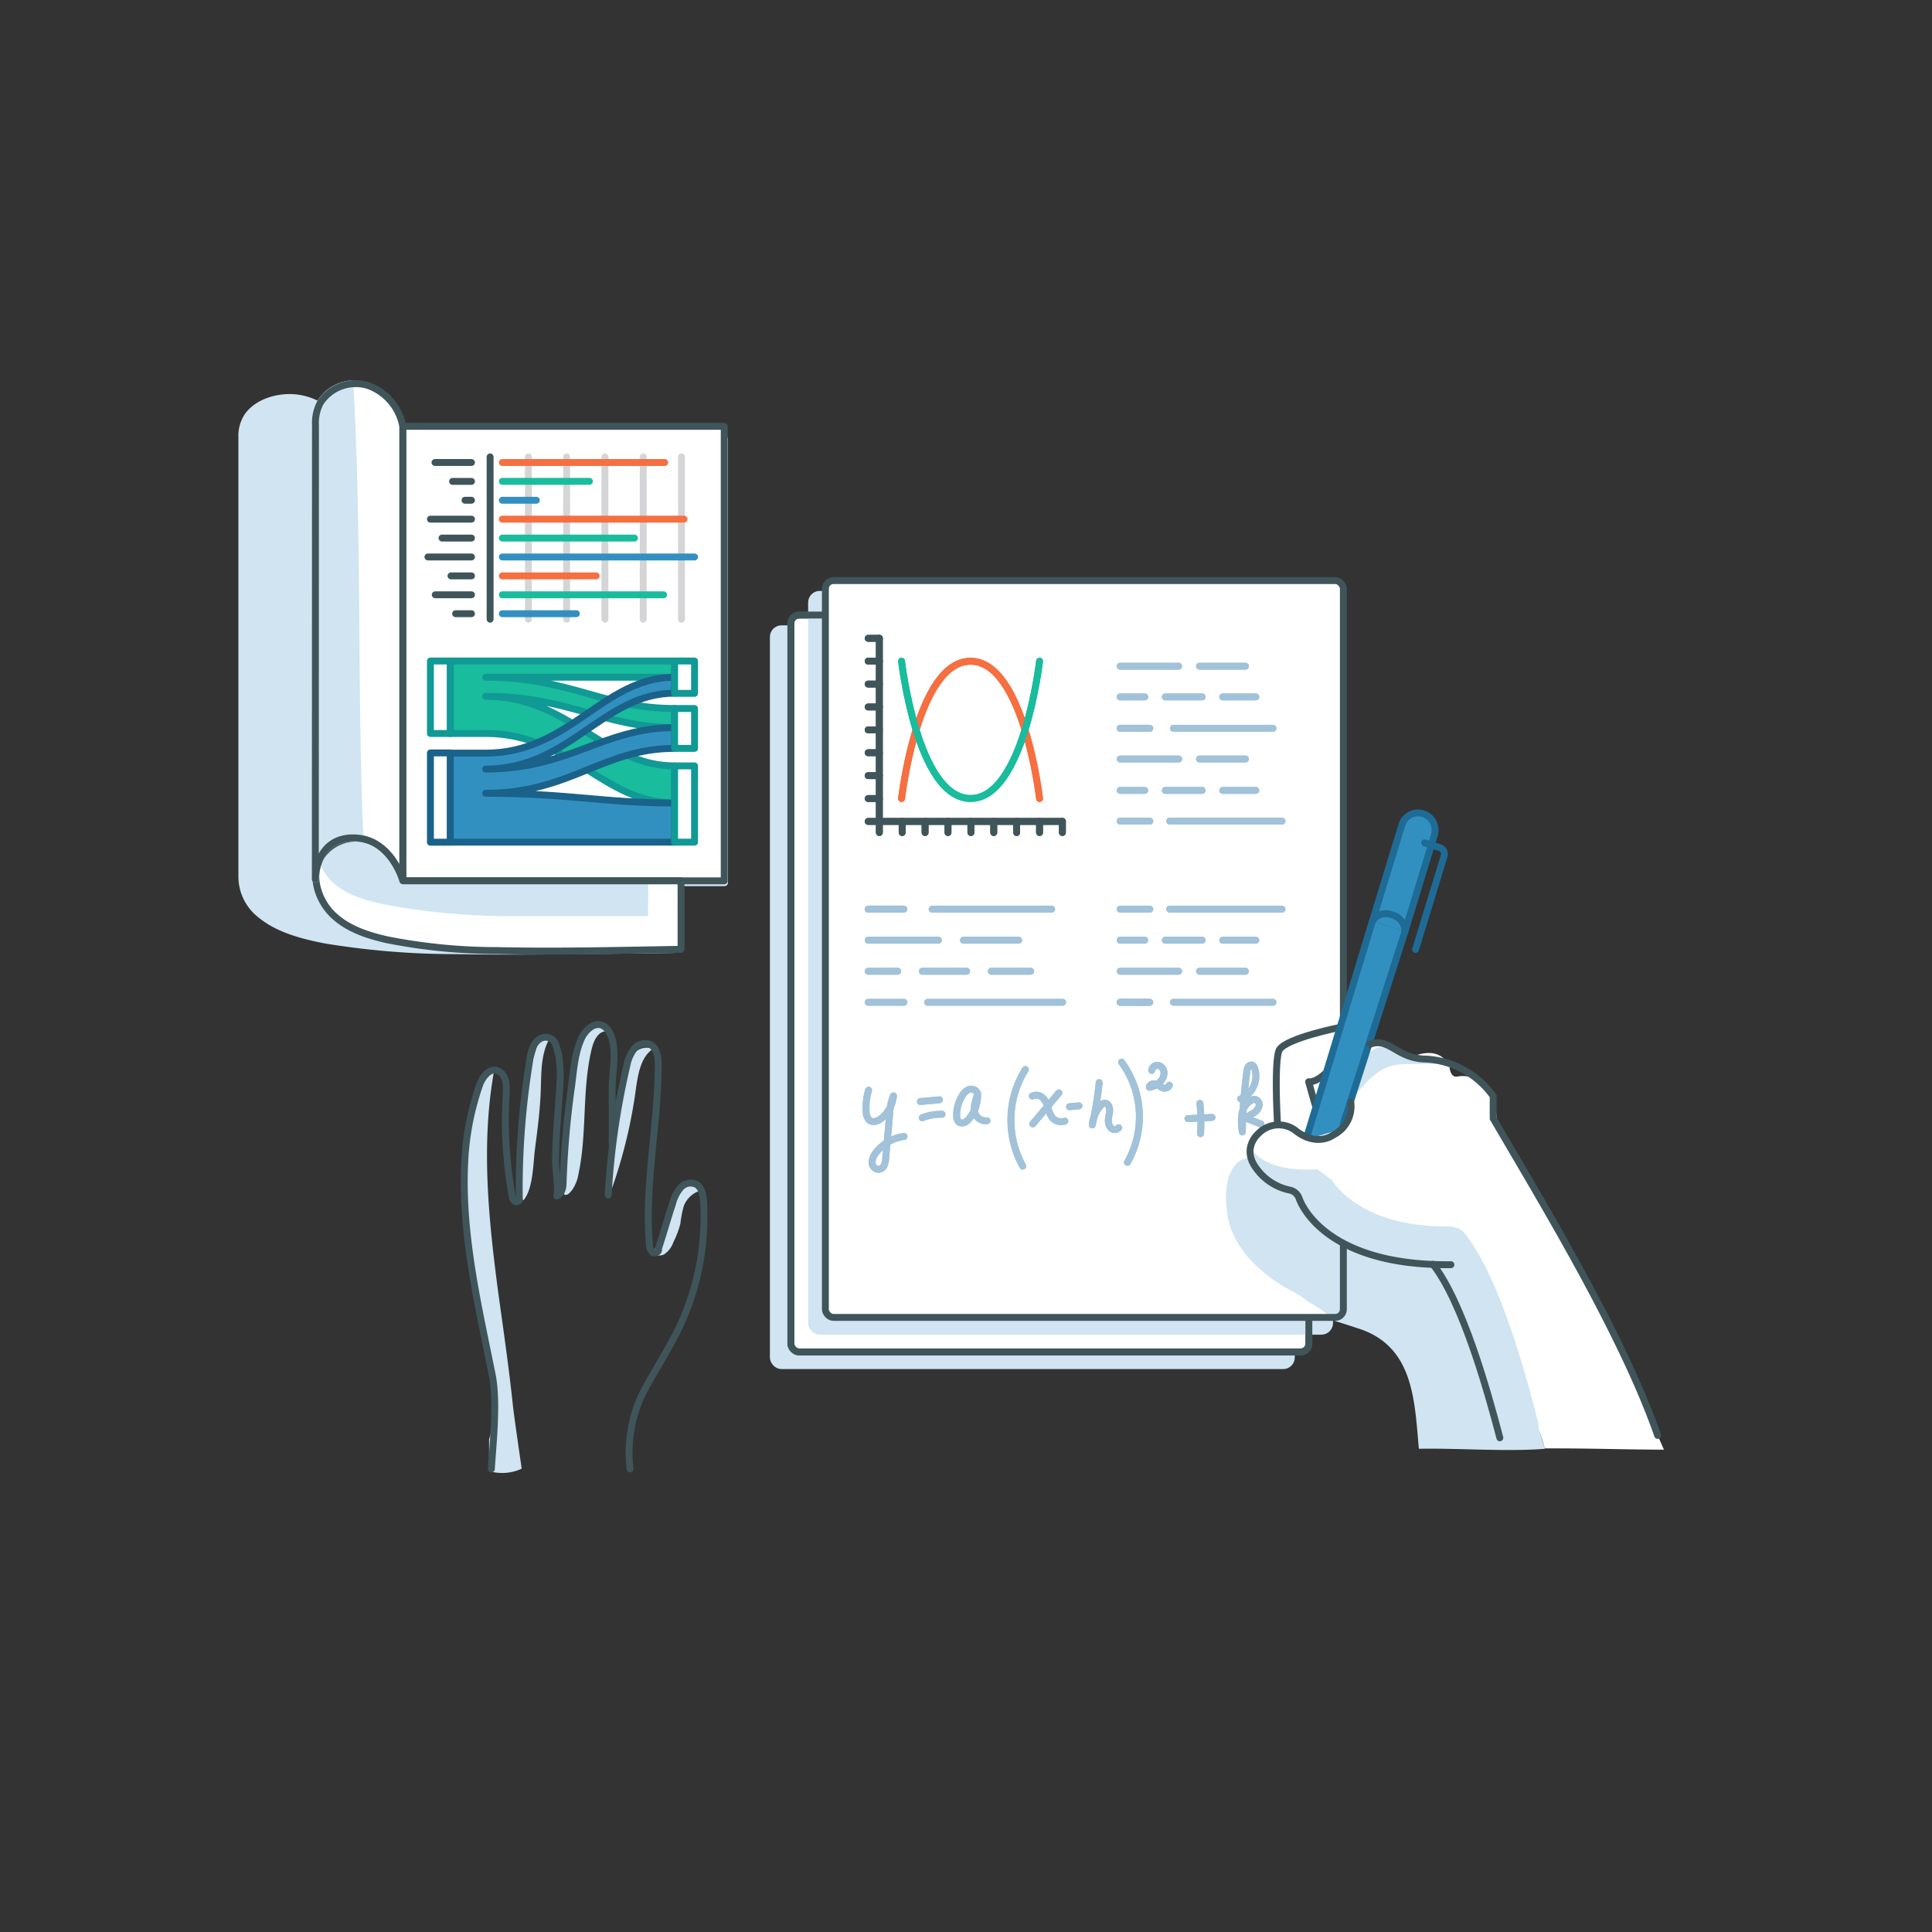 <svg id="Layer_3" data-name="Layer 3" xmlns="http://www.w3.org/2000/svg" viewBox="0 0 280 280"><rect x="0" y="0" width="280" height="280" fill="#333333" stroke="none"/><defs><style>.cls-1,.cls-5{fill:#d0e4f1;}.cls-1,.cls-11{stroke:#d0e4f1;}.cls-1,.cls-10,.cls-11,.cls-12,.cls-13,.cls-14,.cls-15,.cls-16,.cls-17,.cls-2,.cls-3,.cls-6,.cls-7,.cls-8{stroke-linecap:round;stroke-linejoin:round;}.cls-14,.cls-2,.cls-4{fill:#fff;}.cls-2,.cls-3{stroke:#3f555a;}.cls-10,.cls-11,.cls-12,.cls-13,.cls-15,.cls-3,.cls-6,.cls-7,.cls-8{fill:none;}.cls-6{stroke:#f56f40;}.cls-7{stroke:#19bc9c;}.cls-8{stroke:#a1c2d8;}.cls-17,.cls-9{fill:#3290c1;}.cls-10{stroke:#1e6b96;}.cls-11{stroke-width:6px;}.cls-12{stroke:#d5d5d7;}.cls-13{stroke:#3290c1;}.cls-14,.cls-16{stroke:#109995;}.cls-15,.cls-17{stroke:#1a628a;}.cls-16{fill:#19bc9c;}</style></defs><title>Free response</title><rect class="cls-1" x="112.08" y="91.13" width="75.07" height="106.79" rx="1.18" ry="1.18"/><rect class="cls-2" x="114.62" y="89.14" width="75.07" height="106.79" rx="1.18" ry="1.18"/><rect class="cls-1" x="117.62" y="86.14" width="75.07" height="106.79" rx="1.18" ry="1.18"/><line class="cls-1" x1="151.97" y1="121.05" x2="151.97" y2="122.66"/><polyline class="cls-1" points="151.97 121.05 125.44 121.05 125.44 94.51"/><line class="cls-1" x1="125.44" y1="121.05" x2="123.82" y2="121.05"/><line class="cls-1" x1="125.44" y1="117.73" x2="123.82" y2="117.73"/><line class="cls-1" x1="125.44" y1="114.41" x2="123.82" y2="114.41"/><line class="cls-1" x1="125.44" y1="111.09" x2="123.82" y2="111.09"/><line class="cls-1" x1="125.44" y1="107.78" x2="123.82" y2="107.78"/><line class="cls-1" x1="125.44" y1="104.46" x2="123.82" y2="104.46"/><line class="cls-1" x1="125.44" y1="101.14" x2="123.82" y2="101.14"/><line class="cls-1" x1="125.44" y1="97.82" x2="123.82" y2="97.82"/><line class="cls-1" x1="125.44" y1="94.51" x2="123.82" y2="94.51"/><line class="cls-1" x1="125.44" y1="121.05" x2="125.44" y2="122.66"/><line class="cls-1" x1="128.75" y1="121.05" x2="128.75" y2="122.66"/><line class="cls-1" x1="132.07" y1="121.05" x2="132.07" y2="122.66"/><line class="cls-1" x1="135.39" y1="121.05" x2="135.39" y2="122.66"/><line class="cls-1" x1="138.71" y1="121.05" x2="138.71" y2="122.66"/><line class="cls-1" x1="142.02" y1="121.05" x2="142.02" y2="122.66"/><line class="cls-1" x1="145.34" y1="121.05" x2="145.34" y2="122.66"/><line class="cls-1" x1="148.66" y1="121.05" x2="148.66" y2="122.66"/><path class="cls-1" d="M148.66,117.73s-2.28-19.9-10-19.9-10,19.9-10,19.9"/><path class="cls-1" d="M148.66,97.82s-2.28,19.9-10,19.9-10-19.9-10-19.9"/><path class="cls-1" d="M168.06,107.55h14.43"/><path class="cls-1" d="M160.34,107.55h4.16"/><path class="cls-1" d="M171.84,112h6.66"/><path class="cls-1" d="M160.34,112h8.48"/><path class="cls-1" d="M175.21,116.55H180"/><path class="cls-1" d="M166.88,116.55h5.35"/><path class="cls-1" d="M160.34,116.55h3.57"/><path class="cls-1" d="M167.52,121H183.8"/><path class="cls-1" d="M160.34,121h4.3"/><path class="cls-1" d="M171.84,98.55h6.66"/><path class="cls-1" d="M160.34,98.55h8.48"/><path class="cls-1" d="M175.21,103H180"/><path class="cls-1" d="M166.88,103h5.35"/><path class="cls-1" d="M160.34,103h3.57"/><path class="cls-1" d="M160.34,107.55h4.3"/><path class="cls-1" d="M133.09,133.76h17.32"/><path class="cls-1" d="M123.82,133.76h5"/><path class="cls-1" d="M137.63,138.26h8"/><path class="cls-1" d="M123.82,138.26H134"/><path class="cls-1" d="M141.66,142.76h5.71"/><path class="cls-1" d="M131.67,142.76h6.42"/><path class="cls-1" d="M123.82,142.76h4.28"/><path class="cls-1" d="M132.44,147.26H152"/><path class="cls-1" d="M123.82,147.26H129"/><path class="cls-1" d="M123.82,133.76H129"/><path class="cls-1" d="M168.06,147.26h14.43"/><path class="cls-1" d="M160.34,147.26h4.16"/><path class="cls-1" d="M171.84,142.76h6.66"/><path class="cls-1" d="M160.34,142.76h8.48"/><path class="cls-1" d="M175.21,138.26H180"/><path class="cls-1" d="M166.88,138.26h5.35"/><path class="cls-1" d="M160.34,138.26h3.57"/><path class="cls-1" d="M167.52,133.76H183.8"/><path class="cls-1" d="M160.34,133.76h4.3"/><path class="cls-1" d="M160.34,147.26h4.3"/><path class="cls-1" d="M123.88,160a8.74,8.74,0,0,0-.35,3.12,1.62,1.62,0,0,0,.52,1.26c.53.38,1.29.06,1.78-.37a4.88,4.88,0,0,0,1.66-3.19,7.06,7.06,0,0,0-.54,2.52l-.58,6.46a3,3,0,0,1-.22,1.06,1,1,0,0,1-.83.62,1,1,0,0,1-.93-1,2.21,2.21,0,0,1,.53-1.38,6.07,6.07,0,0,1,4.1-2.39"/><path class="cls-1" d="M131.39,161.64l2.76-.25"/><path class="cls-1" d="M131.65,164a7.53,7.53,0,0,1,2.88-.51"/><path class="cls-1" d="M139.5,160.18a1,1,0,0,0-1.15-.25,2.09,2.09,0,0,0-.9.87,5.3,5.3,0,0,0-.8,2.88,1.16,1.16,0,0,0,.33.93c.46.35,1.12,0,1.49-.5a5.37,5.37,0,0,0,1.21-3.68c-.2,1-.73,2-.33,3a1.65,1.65,0,0,0,1.69,1"/><path class="cls-1" d="M146.23,171a13.8,13.8,0,0,1,.38-14"/><path class="cls-1" d="M147.62,160.85a1.3,1.3,0,0,1,1.43.2,2.71,2.71,0,0,1,.78,1.3,4.56,4.56,0,0,0,.68,1.64,1.7,1.7,0,0,0,1.81.49"/><path class="cls-1" d="M151.46,160.39l-3.78,4.5"/><path class="cls-1" d="M153,162.4l1.38-.13"/><path class="cls-1" d="M157.3,158.9a49.43,49.43,0,0,1-1,6.13,4.92,4.92,0,0,1,1.33-2.92.86.86,0,0,1,.48-.23c.48,0,.73.57.71,1.05s-.15.86-.18,1.3a1.52,1.52,0,0,0,.35,1.22.76.76,0,0,0,1.14,0"/><path class="cls-1" d="M160.55,155.94a13.44,13.44,0,0,1,.85,14.51"/><path class="cls-1" d="M164.92,157.13a.81.81,0,0,1,1-.71,1.12,1.12,0,0,1,.78,1.07,1.84,1.84,0,0,1-.55,1.27,2.72,2.72,0,0,1-1.57.82c0-.39.52-.59.89-.47s.68.4,1,.54.9,0,1-.38"/><path class="cls-1" d="M171.9,161.91a25.44,25.44,0,0,1,.09,4.39"/><path class="cls-1" d="M170.16,164.12l3.5-.18"/><path class="cls-1" d="M177.81,161.26a3.58,3.58,0,0,0,2-4.49.67.67,0,0,0-.27-.37.51.51,0,0,0-.62.19,1.45,1.45,0,0,0-.21.67,71.91,71.91,0,0,0-.66,8.79,8.31,8.31,0,0,1-.06-2.56,2.81,2.81,0,0,1,1.4-2.05.93.93,0,0,1,.45-.11.79.79,0,0,1,.62,1,1.7,1.7,0,0,1-.82,1,8.14,8.14,0,0,0-1.11.71l2.21.86"/><rect class="cls-3" x="114.62" y="89.14" width="75.07" height="106.79" rx="1.18" ry="1.18"/><rect class="cls-4" x="119.62" y="84.14" width="75.07" height="106.79" rx="1.18" ry="1.18"/><path class="cls-5" d="M187.29,187.16a9.92,9.92,0,0,1,2.17,1.41l.73.42a19.91,19.91,0,0,1,3.32,2.47c1,.31,2,.62,3.12,1,8.21,2.48,8.37,10.32,9,17.51,5.6-.12,12.68.45,18.26,0a162,162,0,0,0-7-18.87c-2-4.3-4.7-8.62-8.9-10.87-4.82-2.58-11-2-15.51-5.07a55.34,55.34,0,0,1-4.36-3.73c-1.92-1.6-6.23-4.93-8.61-3.06-2.54,2-2,7.44-1,10C180.09,182.23,183.55,185.15,187.29,187.16Z"/><line class="cls-3" x1="153.97" y1="119.05" x2="153.97" y2="120.66"/><polyline class="cls-3" points="153.97 119.05 127.44 119.05 127.44 92.51"/><line class="cls-3" x1="127.44" y1="119.05" x2="125.82" y2="119.05"/><line class="cls-3" x1="127.44" y1="115.73" x2="125.82" y2="115.73"/><line class="cls-3" x1="127.44" y1="112.41" x2="125.82" y2="112.41"/><line class="cls-3" x1="127.44" y1="109.09" x2="125.82" y2="109.09"/><line class="cls-3" x1="127.44" y1="105.78" x2="125.82" y2="105.78"/><line class="cls-3" x1="127.44" y1="102.46" x2="125.82" y2="102.46"/><line class="cls-3" x1="127.44" y1="99.14" x2="125.82" y2="99.14"/><line class="cls-3" x1="127.44" y1="95.82" x2="125.82" y2="95.82"/><line class="cls-3" x1="127.44" y1="92.51" x2="125.82" y2="92.51"/><line class="cls-3" x1="127.44" y1="119.05" x2="127.44" y2="120.66"/><line class="cls-3" x1="130.75" y1="119.05" x2="130.75" y2="120.66"/><line class="cls-3" x1="134.07" y1="119.05" x2="134.07" y2="120.66"/><line class="cls-3" x1="137.39" y1="119.05" x2="137.39" y2="120.66"/><line class="cls-3" x1="140.71" y1="119.05" x2="140.71" y2="120.66"/><line class="cls-3" x1="144.02" y1="119.05" x2="144.02" y2="120.66"/><line class="cls-3" x1="147.34" y1="119.05" x2="147.34" y2="120.66"/><line class="cls-3" x1="150.66" y1="119.05" x2="150.66" y2="120.66"/><path class="cls-6" d="M150.66,115.73s-2.28-19.9-10-19.9-10,19.9-10,19.9"/><path class="cls-7" d="M150.66,95.82s-2.28,19.9-10,19.9-10-19.9-10-19.9"/><path class="cls-8" d="M170.06,105.55h14.43"/><path class="cls-8" d="M162.34,105.55h4.16"/><path class="cls-8" d="M173.84,110h6.66"/><path class="cls-8" d="M162.34,110h8.48"/><path class="cls-8" d="M177.21,114.55H182"/><path class="cls-8" d="M168.88,114.55h5.35"/><path class="cls-8" d="M162.34,114.55h3.57"/><path class="cls-8" d="M169.52,119H185.8"/><path class="cls-8" d="M162.34,119h4.3"/><path class="cls-8" d="M173.84,96.55h6.66"/><path class="cls-8" d="M162.34,96.55h8.48"/><path class="cls-8" d="M177.21,101H182"/><path class="cls-8" d="M168.88,101h5.35"/><path class="cls-8" d="M162.34,101h3.57"/><path class="cls-8" d="M162.34,105.55h4.3"/><path class="cls-8" d="M135.09,131.76h17.32"/><path class="cls-8" d="M125.82,131.76h5"/><path class="cls-8" d="M139.63,136.26h8"/><path class="cls-8" d="M125.82,136.26H136"/><path class="cls-8" d="M143.66,140.76h5.71"/><path class="cls-8" d="M133.67,140.76h6.42"/><path class="cls-8" d="M125.82,140.76h4.28"/><path class="cls-8" d="M134.44,145.26H154"/><path class="cls-8" d="M125.82,145.26H131"/><path class="cls-8" d="M125.82,131.76H131"/><path class="cls-8" d="M170.06,145.26h14.43"/><path class="cls-8" d="M162.34,145.26h4.16"/><path class="cls-8" d="M173.84,140.76h6.66"/><path class="cls-8" d="M162.34,140.76h8.48"/><path class="cls-8" d="M177.21,136.26H182"/><path class="cls-8" d="M168.88,136.26h5.35"/><path class="cls-8" d="M162.34,136.26h3.57"/><path class="cls-8" d="M169.52,131.76H185.8"/><path class="cls-8" d="M162.34,131.76h4.3"/><path class="cls-8" d="M162.34,145.26h4.3"/><path class="cls-8" d="M125.88,158a8.74,8.74,0,0,0-.35,3.12,1.62,1.62,0,0,0,.52,1.26c.53.38,1.29.06,1.78-.37a4.88,4.88,0,0,0,1.66-3.19,7.06,7.06,0,0,0-.54,2.52l-.58,6.46a3,3,0,0,1-.22,1.06,1,1,0,0,1-.83.62,1,1,0,0,1-.93-1,2.21,2.21,0,0,1,.53-1.38,6.07,6.07,0,0,1,4.1-2.39"/><path class="cls-8" d="M133.39,159.64l2.76-.25"/><path class="cls-8" d="M133.65,162a7.53,7.53,0,0,1,2.88-.51"/><path class="cls-8" d="M141.5,158.18a1,1,0,0,0-1.15-.25,2.09,2.09,0,0,0-.9.87,5.3,5.3,0,0,0-.8,2.88,1.16,1.16,0,0,0,.33.93c.46.35,1.12,0,1.49-.5a5.37,5.37,0,0,0,1.21-3.68c-.2,1-.73,2-.33,3a1.65,1.65,0,0,0,1.69,1"/><path class="cls-8" d="M148.23,169a13.8,13.8,0,0,1,.38-14"/><path class="cls-8" d="M149.62,158.85a1.3,1.3,0,0,1,1.43.2,2.71,2.71,0,0,1,.78,1.3,4.56,4.56,0,0,0,.68,1.64,1.7,1.7,0,0,0,1.81.49"/><path class="cls-8" d="M153.46,158.39l-3.78,4.5"/><path class="cls-8" d="M155,160.4l1.38-.13"/><path class="cls-8" d="M159.3,156.9a49.43,49.43,0,0,1-1,6.13,4.92,4.92,0,0,1,1.33-2.92.86.86,0,0,1,.48-.23c.48,0,.73.57.71,1.05s-.15.86-.18,1.3a1.52,1.52,0,0,0,.35,1.22.76.76,0,0,0,1.14,0"/><path class="cls-8" d="M162.55,153.94a13.44,13.44,0,0,1,.85,14.51"/><path class="cls-8" d="M166.92,155.13a.81.81,0,0,1,1-.71,1.12,1.12,0,0,1,.78,1.07,1.84,1.84,0,0,1-.55,1.27,2.72,2.72,0,0,1-1.57.82c0-.39.52-.59.89-.47s.68.4,1,.54.9,0,1-.38"/><path class="cls-8" d="M173.9,159.91a25.44,25.44,0,0,1,.09,4.39"/><path class="cls-8" d="M172.16,162.12l3.5-.18"/><path class="cls-8" d="M179.81,159.26a3.58,3.58,0,0,0,2-4.49.67.67,0,0,0-.27-.37.51.51,0,0,0-.62.19,1.45,1.45,0,0,0-.21.67,71.91,71.91,0,0,0-.66,8.79,8.31,8.31,0,0,1-.06-2.56,2.81,2.81,0,0,1,1.4-2.05.93.93,0,0,1,.45-.11.79.79,0,0,1,.62,1,1.7,1.7,0,0,1-.82,1,8.14,8.14,0,0,0-1.11.71l2.21.86"/><rect class="cls-3" x="119.62" y="84.14" width="75.07" height="106.79" rx="1.18" ry="1.18"/><line class="cls-3" x1="153.97" y1="119.05" x2="153.97" y2="120.66"/><polyline class="cls-3" points="153.97 119.05 127.44 119.05 127.44 92.51"/><line class="cls-3" x1="127.44" y1="119.05" x2="125.82" y2="119.05"/><line class="cls-3" x1="127.44" y1="115.73" x2="125.82" y2="115.73"/><line class="cls-3" x1="127.44" y1="112.41" x2="125.82" y2="112.41"/><line class="cls-3" x1="127.44" y1="109.09" x2="125.82" y2="109.09"/><line class="cls-3" x1="127.44" y1="105.78" x2="125.82" y2="105.78"/><line class="cls-3" x1="127.44" y1="102.46" x2="125.82" y2="102.46"/><line class="cls-3" x1="127.44" y1="99.14" x2="125.82" y2="99.14"/><line class="cls-3" x1="127.44" y1="95.82" x2="125.82" y2="95.82"/><line class="cls-3" x1="127.44" y1="92.51" x2="125.82" y2="92.51"/><line class="cls-3" x1="127.44" y1="119.05" x2="127.44" y2="120.66"/><line class="cls-3" x1="130.75" y1="119.05" x2="130.75" y2="120.66"/><line class="cls-3" x1="134.07" y1="119.05" x2="134.07" y2="120.66"/><line class="cls-3" x1="137.39" y1="119.05" x2="137.39" y2="120.66"/><line class="cls-3" x1="140.71" y1="119.05" x2="140.71" y2="120.66"/><line class="cls-3" x1="144.02" y1="119.05" x2="144.02" y2="120.66"/><line class="cls-3" x1="147.34" y1="119.05" x2="147.34" y2="120.66"/><line class="cls-3" x1="150.66" y1="119.05" x2="150.66" y2="120.66"/><path class="cls-6" d="M150.66,115.73s-2.28-19.9-10-19.9-10,19.9-10,19.9"/><path class="cls-7" d="M150.66,95.82s-2.28,19.9-10,19.9-10-19.9-10-19.9"/><path class="cls-8" d="M170.06,105.55h14.43"/><path class="cls-8" d="M162.34,105.55h4.16"/><path class="cls-8" d="M173.84,110h6.66"/><path class="cls-8" d="M162.34,110h8.48"/><path class="cls-8" d="M177.21,114.55H182"/><path class="cls-8" d="M168.88,114.55h5.35"/><path class="cls-8" d="M162.34,114.55h3.57"/><path class="cls-8" d="M169.52,119H185.8"/><path class="cls-8" d="M162.34,119h4.3"/><path class="cls-8" d="M173.84,96.55h6.66"/><path class="cls-8" d="M162.34,96.55h8.48"/><path class="cls-8" d="M177.21,101H182"/><path class="cls-8" d="M168.88,101h5.35"/><path class="cls-8" d="M162.34,101h3.57"/><path class="cls-8" d="M162.34,105.55h4.3"/><path class="cls-8" d="M135.09,131.76h17.32"/><path class="cls-8" d="M125.82,131.76h5"/><path class="cls-8" d="M139.63,136.26h8"/><path class="cls-8" d="M125.82,136.26H136"/><path class="cls-8" d="M143.66,140.76h5.71"/><path class="cls-8" d="M133.67,140.76h6.42"/><path class="cls-8" d="M125.82,140.76h4.28"/><path class="cls-8" d="M134.44,145.26H154"/><path class="cls-8" d="M125.82,145.26H131"/><path class="cls-8" d="M125.82,131.76H131"/><path class="cls-8" d="M170.06,145.26h14.43"/><path class="cls-8" d="M162.34,145.26h4.16"/><path class="cls-8" d="M173.84,140.76h6.66"/><path class="cls-8" d="M162.34,140.76h8.48"/><path class="cls-8" d="M177.21,136.26H182"/><path class="cls-8" d="M168.88,136.26h5.35"/><path class="cls-8" d="M162.34,136.26h3.57"/><path class="cls-8" d="M169.52,131.76H185.8"/><path class="cls-8" d="M162.34,131.76h4.3"/><path class="cls-8" d="M162.34,145.26h4.3"/><path class="cls-8" d="M125.88,158a8.74,8.74,0,0,0-.35,3.12,1.62,1.62,0,0,0,.52,1.26c.53.38,1.29.06,1.78-.37a4.88,4.88,0,0,0,1.66-3.19,7.06,7.06,0,0,0-.54,2.52l-.58,6.46a3,3,0,0,1-.22,1.06,1,1,0,0,1-.83.62,1,1,0,0,1-.93-1,2.21,2.21,0,0,1,.53-1.38,6.07,6.07,0,0,1,4.1-2.39"/><path class="cls-8" d="M133.39,159.64l2.76-.25"/><path class="cls-8" d="M133.65,162a7.53,7.53,0,0,1,2.88-.51"/><path class="cls-8" d="M141.5,158.18a1,1,0,0,0-1.15-.25,2.09,2.09,0,0,0-.9.87,5.3,5.3,0,0,0-.8,2.88,1.16,1.16,0,0,0,.33.93c.46.35,1.12,0,1.49-.5a5.37,5.37,0,0,0,1.21-3.68c-.2,1-.73,2-.33,3a1.65,1.65,0,0,0,1.69,1"/><path class="cls-8" d="M148.23,169a13.8,13.8,0,0,1,.38-14"/><path class="cls-8" d="M149.62,158.85a1.3,1.3,0,0,1,1.43.2,2.71,2.71,0,0,1,.78,1.3,4.56,4.56,0,0,0,.68,1.64,1.7,1.7,0,0,0,1.81.49"/><path class="cls-8" d="M153.46,158.39l-3.78,4.5"/><path class="cls-8" d="M155,160.4l1.38-.13"/><path class="cls-8" d="M159.3,156.9a49.43,49.43,0,0,1-1,6.13,4.92,4.92,0,0,1,1.33-2.92.86.86,0,0,1,.48-.23c.48,0,.73.57.71,1.05s-.15.86-.18,1.3a1.52,1.52,0,0,0,.35,1.22.76.76,0,0,0,1.14,0"/><path class="cls-8" d="M162.55,153.94a13.44,13.44,0,0,1,.85,14.51"/><path class="cls-8" d="M166.92,155.13a.81.81,0,0,1,1-.71,1.12,1.12,0,0,1,.78,1.07,1.84,1.84,0,0,1-.55,1.27,2.72,2.72,0,0,1-1.57.82c0-.39.52-.59.89-.47s.68.4,1,.54.9,0,1-.38"/><path class="cls-8" d="M173.9,159.91a25.44,25.44,0,0,1,.09,4.39"/><path class="cls-8" d="M172.16,162.12l3.5-.18"/><path class="cls-8" d="M179.81,159.26a3.58,3.58,0,0,0,2-4.49.67.67,0,0,0-.27-.37.51.51,0,0,0-.62.19,1.45,1.45,0,0,0-.21.67,71.91,71.91,0,0,0-.66,8.79,8.31,8.31,0,0,1-.06-2.56,2.81,2.81,0,0,1,1.4-2.05.93.93,0,0,1,.45-.11.79.79,0,0,1,.62,1,1.7,1.7,0,0,1-.82,1,8.14,8.14,0,0,0-1.11.71l2.21.86"/><path class="cls-4" d="M194.27,148.88s-6.87,1.4-8.84,3.23c0,0-.88,6.88-.31,10.58l4.27,2.11Z"/><path class="cls-3" d="M190.9,161.09c-.59-1.92-1.24-4.31-1.24-4.31,1.19.11,2.62-1.4,2.62-1.4l2-6.5s-7.78,1.55-8.84,3.23c0,0-.81.53-.31,10.58"/><path class="cls-4" d="M223.87,209.91c7.79,0,9.5.14,17.28.19a385.22,385.22,0,0,0-23.52-45.57,8.61,8.61,0,0,1-.78-3.13c-1.2-6.63-5.77-5.35-5.77-5.35-.94,0-1-1.41-1-1.41-1.57-3.6-5.74-1.32-5.74-1.32-1.27.67-1.3-.19-1.3-.19a3.24,3.24,0,0,0-4.44-1.77l-2.78,8.4a4.63,4.63,0,0,1-2.56,4.74s-2.4,1.87-5.63-.79a4.09,4.09,0,0,0-5.25.62s-2.56,2.18-.08,5.23a7.9,7.9,0,0,0,4.59,2.9,1.84,1.84,0,0,1,1.44,1.21s2.71,9,19.69,9.59h-.28C211.47,188,221.81,201.61,223.87,209.91Z"/><path class="cls-5" d="M202.21,154.35a11.93,11.93,0,0,1,2.14-.14l5.41,0a20.22,20.22,0,0,1-7.08-1.74,4.92,4.92,0,0,0-2.64-.69c-1.38.2-2.21,1.61-3.43,2.3.2-.13.48,0,.55.27a1.19,1.19,0,0,1-.06.69,32.29,32.29,0,0,0-1.1,4C197.9,157.15,199.36,154.89,202.21,154.35Z"/><path class="cls-9" d="M203.62,135l-4.71-1.52,4.26-13.93a2.46,2.46,0,0,1,3.1-1.62h0a2.5,2.5,0,0,1,1.61,3.1Z"/><polygon class="cls-9" points="193.87 163.81 189.28 165.16 198.91 133.47 203.62 134.99 193.87 163.81"/><path class="cls-10" d="M206.47,122.15l2.2.69a1,1,0,0,1,.63,1.21l-4.15,13.55"/><line class="cls-10" x1="203.62" y1="134.99" x2="194.48" y2="163.54"/><line class="cls-10" x1="189.39" y1="164.8" x2="198.91" y2="133.47"/><path class="cls-10" d="M203.62,135a2.47,2.47,0,0,0-1.88-2.41,2.29,2.29,0,0,0-2.83.89l4.26-13.93a2.46,2.46,0,0,1,3.1-1.62h0a2.5,2.5,0,0,1,1.61,3.1Z"/><path class="cls-11" d="M220,206.87c-1.75-7-5.46-20.36-9.95-26.09"/><path class="cls-5" d="M210,183.78l-2.8-.08-1.58-.15c-.52-.06-1.06-.08-1.56-.18l-1.52-.27a13.91,13.91,0,0,1-1.51-.34c-.5-.13-1-.25-1.5-.4l-1.49-.52c-.5-.16-1-.4-1.46-.6a13.65,13.65,0,0,1-1.44-.7c-.47-.26-.95-.49-1.4-.8s-.92-.56-1.35-.91-.88-.65-1.28-1a17.79,17.79,0,0,1-2.34-2.43c-.18-.23-.36-.46-.53-.72s-.17-.24-.26-.39-.16-.25-.3-.52l2.18,1.59h0c-.33-.11-.53-.21-.79-.32l-.7-.33c-.46-.23-.91-.47-1.34-.72a20.09,20.09,0,0,1-2.52-1.7,14.37,14.37,0,0,1-1.15-1,11.39,11.39,0,0,1-1-1.14c-.16-.19-.3-.42-.45-.63a4.21,4.21,0,0,1-.39-.66,4.76,4.76,0,0,1-.32-.69l-.24-.71a.45.45,0,0,1,.74-.47l.07.06.45.44a3.67,3.67,0,0,0,.49.38,3,3,0,0,0,.51.32,5.78,5.78,0,0,0,.54.28,9,9,0,0,0,1.14.43,11.41,11.41,0,0,0,1.18.3,16.19,16.19,0,0,0,2.44.3c.41,0,.82,0,1.22,0l.6,0a3.3,3.3,0,0,0,.53-.06h0L193,171c0-.07,0,0,.05.08l.13.19c.08.13.2.27.3.41a9.28,9.28,0,0,0,.72.82,9.46,9.46,0,0,0,.82.77c.27.26.6.48.9.72s.65.43,1,.65a11.49,11.49,0,0,0,1,.59,9,9,0,0,0,1.08.52,11.22,11.22,0,0,0,1.12.46l1.15.4c.39.12.8.21,1.2.32a9.88,9.88,0,0,0,1.22.27l1.24.22c.42.09.81.09,1.21.14l1.21.13,2.79.08a3,3,0,1,1-.16,6Z"/><path class="cls-3" d="M217.37,208.38c-1.75-6.69-5.38-19.64-9.69-25.15"/><path class="cls-3" d="M198.55,151.35c2.83-1.08,3.9,2.14,8.19,2.14a12.81,12.81,0,0,1,9.66,5.37v3.22c7.51,12.88,18.72,31.29,23.84,45.95"/><path class="cls-3" d="M195.77,159.76a4.63,4.63,0,0,1-2.56,4.74s-2.4,1.87-5.63-.79a4.09,4.09,0,0,0-5.25.62s-2.56,2.18-.08,5.23a7.9,7.9,0,0,0,4.59,2.9,1.84,1.84,0,0,1,1.44,1.21s3,9.82,22,9.62"/><path class="cls-5" d="M77.54,166.48c.36-2.79.73-5.58.83-8.39.09-2.52,0-5.18,1.18-7.41a1.11,1.11,0,0,0-1.27.29,3.07,3.07,0,0,0-.63,1.23,50.7,50.7,0,0,0-2.11,11.61c-.15,2-1.45,9,.33,10.14C77.29,172.26,77.26,168.62,77.54,166.48Z"/><path class="cls-5" d="M83,172.34a5.58,5.58,0,0,0,.83-2.16c1.29-6,.48-12.28,1.94-18.22.27-1.12.89-2.44,2-2.49a1.87,1.87,0,0,0-2.72-.07,5.22,5.22,0,0,0-1.29,2.76,96.87,96.87,0,0,0-2.08,12.38c-.21,2-.35,4.05-.43,6.08C81.29,171.85,81.43,174.54,83,172.34Z"/><path class="cls-5" d="M92.2,157.51c.31-2,.71-4.34,2.42-5.49a2.4,2.4,0,0,0-2.77.71,6.54,6.54,0,0,0-1.26,2.78,61.46,61.46,0,0,0-2,17A72.15,72.15,0,0,0,92.2,157.51Z"/><path class="cls-5" d="M96.24,181.8A3.51,3.51,0,0,0,97.6,180a13.17,13.17,0,0,0,1-2.63,16.59,16.59,0,0,1,.51-2.61,3.73,3.73,0,0,1,2.54-2.25,1.56,1.56,0,0,0-1.93-.64c-1.38.48-1.94,2.1-2.32,3.51l-.75,2.8a6.25,6.25,0,0,1-.72,1.86c-.3.45-1.41,1-1.22,1.53S95.89,182,96.24,181.8Z"/><path class="cls-5" d="M72.23,187.49c-1.43-10.79-2.58-21.82-.56-32.62-.28,0-1.44,1.22-1.67,1.36-2.64,7.93-3,14-2.3,22.66.39,5,2,11.12,3,16,.89,4.54,1.63,9.2.18,13.69,0,1.52,0,3.06,0,4.62a6.69,6.69,0,0,0,4.73-.35s-1-6.78-1.26-9C73.78,198.43,73,193,72.23,187.49Z"/><path class="cls-3" d="M88.14,173.19a109.11,109.11,0,0,1,2.69-18.68,5.88,5.88,0,0,1,1-2.41,2.08,2.08,0,0,1,2.32-.76c1.06.46,1.25,1.87,1.24,3,0,8.68-2,17.32-1.27,26a1.49,1.49,0,0,0,.47,1.17c.36.25,1-.11.82-.5.72-2.16,1.36-4.47,2.08-6.63a5.58,5.58,0,0,1,1.19-2.3,1.91,1.91,0,0,1,2.37-.36,2.13,2.13,0,0,1,.69,1.06A8,8,0,0,1,102,175a37.18,37.18,0,0,1-3.63,17.51c-1.61,3.34-3.71,6.42-5.38,9.72a20,20,0,0,0-1.68,10.65"/><path class="cls-3" d="M88.72,165.78l0-8.15c0-2.3.87-6.24-.54-8.24s-3.37-.29-4,1.31c-1,2.34-1.06,4.9-1.44,7.37a132.55,132.55,0,0,0-1.13,13.26c0,.79-.19,1.73-.91,2,.3-.14-.19-4.38-.19-4.89,0-2.74.25-5.63.44-8.42s.57-5.84-.38-8.54a1.54,1.54,0,0,0-2.32-.92c-1.3.77-1.41,2.69-1.62,4A114.77,114.77,0,0,0,75.26,174"/><path class="cls-3" d="M75.2,173.69c.16.27-.29.58-.57.42a1.11,1.11,0,0,1-.42-.82,62.36,62.36,0,0,1-.85-14.67c.06-1.06.11-2.56-.88-3.24-1.4-1-2.61.78-3,1.93a39.52,39.52,0,0,0-2.15,11.62c-.42,10.19,2,20.37,4,30.3.78,3.94.14,9.66-.12,13.67"/><path class="cls-1" d="M50,63.65a8.14,8.14,0,0,0-5.83-5.75c-3-.82-6.71.15-8.29,2.42a5.21,5.21,0,0,0-.83,3.1V127a7,7,0,0,0,2.76,5.6c2.51,2.06,6,3,9.48,3.66a115.71,115.71,0,0,0,18.79,1.52c8.28.15,16.55,0,24.83-.08l6.66-.09v-9.68H105V63.65Zm-13.4,60.1a6.29,6.29,0,0,1,4.92-1.87h.18A8.15,8.15,0,0,0,37,123.48C36.85,123.57,36.72,123.65,36.61,123.75Z"/><rect class="cls-2" x="58.38" y="61.79" width="46.58" height="65.87"/><path class="cls-4" d="M98.7,127.66v9.92l-5.65.1c-7,.12-14,.24-21,.08a81.54,81.54,0,0,1-15.93-1.56c-2.92-.65-5.91-1.65-8-3.76s-3.14-5.6-1.64-8.19a6.1,6.1,0,0,1,7-2.48,7.76,7.76,0,0,1,4.95,5.89Z"/><path class="cls-5" d="M93.92,132.76s-20.26,0-21.78,0a100.6,100.6,0,0,1-14.63-1.35c-3.9-.69-8.87-1.69-10.84-5.61a2.11,2.11,0,0,1-.22-1.55,2.19,2.19,0,0,1,.54-.84,5.84,5.84,0,0,1,6-1.23,8.78,8.78,0,0,1,4.68,4.33,1.9,1.9,0,0,0,.78,1,1.75,1.75,0,0,0,.72.1l29.64,0c1.28,0,5.14.12,5.14.12Z"/><path class="cls-3" d="M98.7,127.66v9.92l-5.65.1c-7,.12-14,.24-21,.08a81.54,81.54,0,0,1-15.93-1.56c-2.92-.65-5.91-1.65-8-3.76s-3.14-5.6-1.64-8.19a6.1,6.1,0,0,1,7-2.48,7.76,7.76,0,0,1,4.95,5.89Z"/><line class="cls-12" x1="98.77" y1="89.74" x2="98.77" y2="66.22"/><line class="cls-12" x1="93.22" y1="89.74" x2="93.22" y2="66.22"/><line class="cls-12" x1="87.67" y1="89.74" x2="87.67" y2="66.22"/><line class="cls-12" x1="82.12" y1="89.74" x2="82.12" y2="66.22"/><line class="cls-12" x1="76.58" y1="89.74" x2="76.58" y2="66.22"/><line class="cls-3" x1="71.03" y1="89.74" x2="71.03" y2="66.22"/><line class="cls-3" x1="68.33" y1="67.03" x2="63.04" y2="67.03"/><line class="cls-3" x1="68.33" y1="69.77" x2="65.59" y2="69.77"/><line class="cls-3" x1="68.33" y1="72.5" x2="67.39" y2="72.5"/><line class="cls-3" x1="68.33" y1="75.24" x2="62.38" y2="75.24"/><line class="cls-3" x1="64.06" y1="77.98" x2="68.33" y2="77.98"/><line class="cls-3" x1="62.02" y1="80.72" x2="68.33" y2="80.72"/><line class="cls-3" x1="65.36" y1="83.46" x2="68.33" y2="83.46"/><line class="cls-3" x1="63.08" y1="86.2" x2="68.33" y2="86.2"/><line class="cls-3" x1="66.03" y1="88.94" x2="68.33" y2="88.94"/><line class="cls-6" x1="72.8" y1="67.03" x2="96.33" y2="67.03"/><line class="cls-7" x1="72.8" y1="69.76" x2="85.43" y2="69.76"/><line class="cls-13" x1="72.8" y1="72.5" x2="77.73" y2="72.5"/><line class="cls-6" x1="72.8" y1="75.24" x2="99.13" y2="75.24"/><line class="cls-7" x1="91.95" y1="77.98" x2="72.8" y2="77.98"/><line class="cls-13" x1="100.66" y1="80.72" x2="72.8" y2="80.72"/><line class="cls-6" x1="86.4" y1="83.46" x2="72.8" y2="83.46"/><line class="cls-7" x1="96.17" y1="86.2" x2="72.8" y2="86.2"/><line class="cls-13" x1="83.53" y1="88.94" x2="72.8" y2="88.94"/><rect class="cls-14" x="62.38" y="95.8" width="2.89" height="10.5"/><rect class="cls-15" x="62.38" y="109.12" width="2.89" height="12.94"/><path class="cls-16" d="M65.27,106.3h5.12c12.2,0,17,10.08,27.38,10.08V111c-10.37,0-15.18-10.08-27.38-10.08,12.2,0,17,4.53,27.38,4.53v-2.77c-10.37,0-15.18-4.53-27.38-4.53H97.77V95.8H65.27Z"/><path class="cls-17" d="M65.27,122.05h32.5v-5.67c-10.37,0-15.18-1.41-27.38-1.41,12.2,0,17-6.51,27.38-6.51v-3c-10.37,0-15.18,6-27.38,6,12.2,0,17-11,27.38-11V98.15c-10.37,0-15.18,11-27.38,11H65.27Z"/><path class="cls-1" d="M46.4,58.38a6.22,6.22,0,0,0-.7,3.18v65.87s0-6,5.48-6a6.6,6.6,0,0,1,1.49.18c-.94-22-.2-43.79-1.46-66A5.88,5.88,0,0,0,46.4,58.38Z"/><path class="cls-4" d="M53.43,55.9a6.09,6.09,0,0,0-2.22-.27c1.26,22.24.52,44,1.46,66,4.3,1,5.7,6,5.7,6V61.79A7.76,7.76,0,0,0,53.43,55.9Z"/><path class="cls-3" d="M45.7,127.43s0-6,5.48-6,7.19,6.18,7.19,6.18V61.79a7.76,7.76,0,0,0-4.95-5.89,6.1,6.1,0,0,0-7,2.48,6.22,6.22,0,0,0-.7,3.18Z"/><rect class="cls-14" x="97.77" y="95.8" width="2.89" height="4.69"/><rect class="cls-14" x="97.77" y="102.68" width="2.89" height="5.78"/><rect class="cls-14" x="97.77" y="111" width="2.89" height="11.05"/></svg>